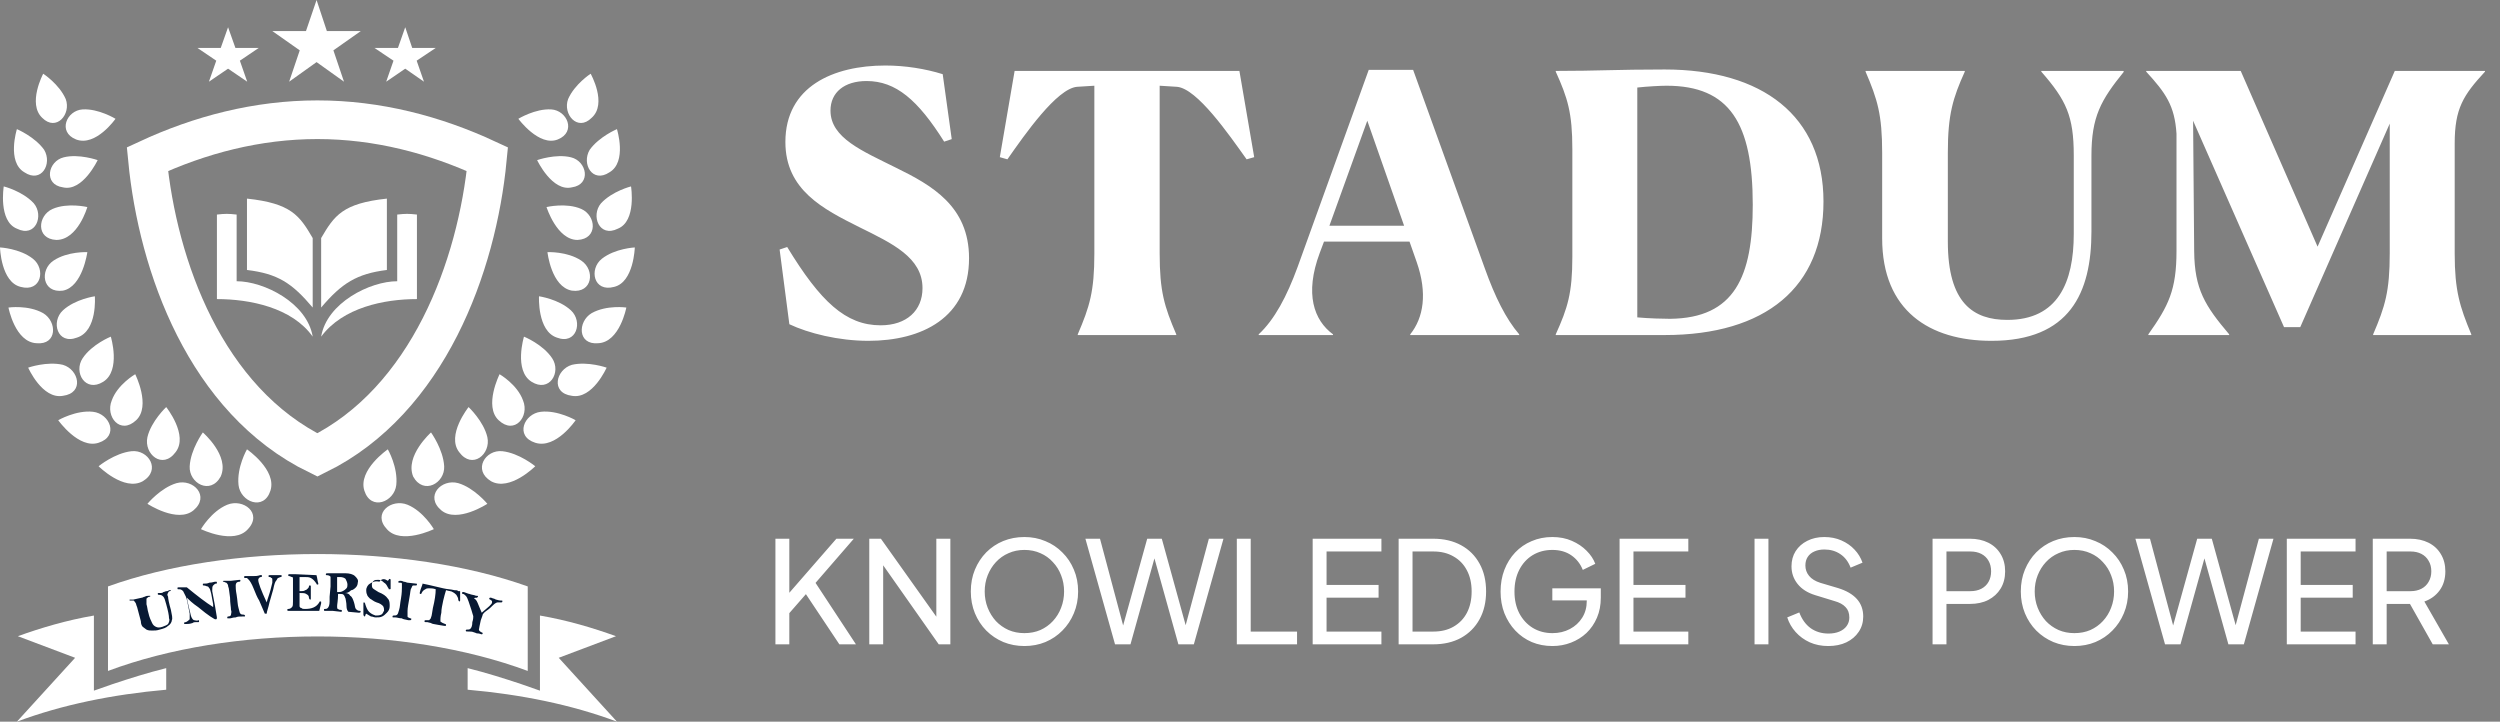 <svg width="194" height="56" viewBox="0 0 194 56" fill="none" xmlns="http://www.w3.org/2000/svg">
<rect x="0" y="0" width="194" height="56" fill="#808080" stroke="none"/>
<path fill-rule="evenodd" clip-rule="evenodd" d="M33.666 41.062C33.666 41.062 32.864 39.678 31.626 39.168C30.387 38.658 28.857 39.824 30.022 41.062C31.116 42.301 33.666 41.062 33.666 41.062ZM30.095 34.868C30.095 34.868 30.897 36.253 30.751 37.637C30.605 38.949 28.784 39.678 28.274 38.075C27.764 36.471 30.095 34.868 30.095 34.868ZM40.224 9.218C40.224 9.218 41.536 8.417 42.775 8.49C44.013 8.563 44.742 10.239 43.285 10.822C41.827 11.405 40.224 9.218 40.224 9.218ZM45.835 5.721C45.835 5.721 44.596 6.522 44.086 7.688C43.649 8.854 44.815 10.239 45.908 9.146C47.147 8.052 45.835 5.721 45.835 5.721ZM41.681 12.425C41.681 12.425 43.139 11.915 44.305 12.206C45.544 12.498 45.908 14.319 44.378 14.538C42.847 14.902 41.681 12.425 41.681 12.425ZM47.875 10.02C47.875 10.02 46.491 10.603 45.762 11.623C45.106 12.716 45.981 14.246 47.292 13.372C48.677 12.57 47.875 10.02 47.875 10.02ZM42.41 16.068C42.41 16.068 43.941 15.704 45.106 16.214C46.272 16.724 46.418 18.546 44.815 18.619C43.212 18.619 42.41 16.068 42.41 16.068ZM48.968 14.465C48.968 14.465 47.511 14.829 46.637 15.777C45.835 16.724 46.491 18.473 47.948 17.744C49.406 17.161 48.968 14.465 48.968 14.465ZM42.483 19.566C42.483 19.566 44.013 19.493 45.106 20.222C46.2 20.95 45.981 22.772 44.378 22.553C42.775 22.262 42.483 19.566 42.483 19.566ZM49.26 19.201C49.26 19.201 47.73 19.274 46.709 20.076C45.689 20.878 46.054 22.699 47.657 22.262C49.187 21.898 49.26 19.201 49.26 19.201ZM41.827 22.991C41.827 22.991 43.358 23.209 44.305 24.084C45.252 24.958 44.742 26.78 43.212 26.197C41.682 25.687 41.827 22.991 41.827 22.991ZM48.604 23.865C48.604 23.865 47.074 23.646 45.908 24.302C44.815 24.958 44.815 26.78 46.418 26.634C48.094 26.561 48.604 23.865 48.604 23.865ZM40.661 26.124C40.661 26.124 42.119 26.707 42.847 27.8C43.576 28.893 42.629 30.496 41.244 29.622C39.86 28.747 40.661 26.124 40.661 26.124ZM47.074 28.529C47.074 28.529 45.617 28.019 44.378 28.31C43.139 28.674 42.702 30.496 44.378 30.715C45.981 31.006 47.074 28.529 47.074 28.529ZM38.767 29.039C38.767 29.039 40.151 29.84 40.589 31.079C41.099 32.318 39.933 33.775 38.694 32.609C37.528 31.516 38.767 29.039 38.767 29.039ZM44.669 32.609C44.669 32.609 43.285 31.808 41.973 31.954C40.661 32.099 39.933 33.848 41.536 34.358C43.139 34.868 44.669 32.609 44.669 32.609ZM36.362 31.589C36.362 31.589 37.528 32.682 37.819 33.921C38.111 35.233 36.654 36.471 35.633 35.087C34.613 33.775 36.362 31.589 36.362 31.589ZM41.536 36.18C41.536 36.18 40.297 35.16 38.985 35.014C37.674 34.868 36.654 36.471 38.111 37.346C39.568 38.148 41.536 36.18 41.536 36.18ZM33.447 33.557C33.447 33.557 34.395 34.868 34.468 36.18C34.54 37.492 32.864 38.439 32.063 36.982C31.407 35.379 33.447 33.557 33.447 33.557ZM37.819 39.095C37.819 39.095 36.799 37.856 35.561 37.492C34.249 37.127 32.937 38.512 34.249 39.605C35.488 40.625 37.819 39.095 37.819 39.095Z" fill="white"/>
<path fill-rule="evenodd" clip-rule="evenodd" d="M15.594 41.062C15.594 41.062 16.395 39.678 17.634 39.168C18.873 38.658 20.403 39.824 19.238 41.062C18.145 42.301 15.594 41.062 15.594 41.062ZM19.165 34.868C19.165 34.868 18.363 36.253 18.509 37.637C18.654 38.949 20.476 39.678 20.986 38.075C21.497 36.471 19.165 34.868 19.165 34.868ZM8.963 9.218C8.963 9.218 7.651 8.417 6.413 8.49C5.174 8.563 4.445 10.239 5.902 10.822C7.433 11.405 8.963 9.218 8.963 9.218ZM3.352 5.721C3.352 5.721 4.591 6.522 5.101 7.688C5.538 8.854 4.372 10.239 3.279 9.146C2.113 8.052 3.352 5.721 3.352 5.721ZM7.578 12.425C7.578 12.425 6.121 11.915 4.955 12.206C3.716 12.498 3.352 14.319 4.882 14.538C6.412 14.902 7.578 12.425 7.578 12.425ZM1.312 10.02C1.312 10.02 2.696 10.603 3.425 11.623C4.081 12.716 3.206 14.246 1.895 13.372C0.51 12.57 1.312 10.02 1.312 10.02ZM6.777 16.068C6.777 16.068 5.247 15.704 4.081 16.214C2.915 16.724 2.769 18.546 4.372 18.619C6.048 18.619 6.777 16.068 6.777 16.068ZM0.291 14.465C0.291 14.465 1.749 14.829 2.623 15.777C3.425 16.724 2.769 18.473 1.312 17.744C-0.146 17.161 0.291 14.465 0.291 14.465ZM6.777 19.566C6.777 19.566 5.247 19.493 4.154 20.222C3.06 20.95 3.279 22.772 4.882 22.553C6.412 22.262 6.777 19.566 6.777 19.566ZM0 19.201C0 19.201 1.53 19.274 2.55 20.076C3.571 20.878 3.206 22.699 1.603 22.262C0.073 21.898 0 19.201 0 19.201ZM7.36 22.991C7.36 22.991 5.83 23.209 4.882 24.084C3.935 24.958 4.445 26.78 5.975 26.197C7.578 25.687 7.36 22.991 7.36 22.991ZM0.656 23.865C0.656 23.865 2.186 23.646 3.352 24.302C4.445 24.958 4.445 26.78 2.842 26.634C1.166 26.561 0.656 23.865 0.656 23.865ZM8.599 26.124C8.599 26.124 7.141 26.707 6.413 27.8C5.684 28.893 6.631 30.496 8.016 29.622C9.4 28.747 8.599 26.124 8.599 26.124ZM2.186 28.529C2.186 28.529 3.643 28.019 4.882 28.31C6.121 28.674 6.558 30.496 4.882 30.715C3.279 31.006 2.186 28.529 2.186 28.529ZM10.493 29.039C10.493 29.039 9.109 29.84 8.671 31.079C8.161 32.318 9.327 33.775 10.566 32.609C11.732 31.516 10.493 29.039 10.493 29.039ZM4.518 32.609C4.518 32.609 5.902 31.808 7.214 31.954C8.526 32.099 9.254 33.848 7.651 34.358C6.121 34.868 4.518 32.609 4.518 32.609ZM12.898 31.589C12.898 31.589 11.732 32.682 11.44 33.921C11.149 35.233 12.606 36.471 13.627 35.087C14.647 33.775 12.898 31.589 12.898 31.589ZM7.651 36.18C7.651 36.18 8.89 35.16 10.202 35.014C11.513 34.868 12.534 36.471 11.076 37.346C9.619 38.148 7.651 36.18 7.651 36.18ZM15.74 33.557C15.74 33.557 14.792 34.868 14.72 36.18C14.647 37.492 16.323 38.439 17.124 36.982C17.853 35.379 15.74 33.557 15.74 33.557ZM11.44 39.095C11.44 39.095 12.461 37.856 13.7 37.492C15.011 37.127 16.323 38.512 15.011 39.605C13.772 40.625 11.44 39.095 11.44 39.095Z" fill="white"/>
<path d="M24.63 35.305C33.229 31.079 37.018 20.659 37.819 12.351C33.739 10.457 29.294 9.291 24.63 9.291C19.966 9.291 15.521 10.457 11.441 12.351C12.242 20.659 15.959 31.079 24.63 35.305Z" stroke="white" stroke-width="3" stroke-miterlimit="22.926"/>
<path fill-rule="evenodd" clip-rule="evenodd" d="M47.875 56C44.377 54.688 40.442 53.887 36.289 53.522V51.846C37.746 52.211 39.131 52.648 40.442 53.085L41.9 53.595V51.992V47.766C44.013 48.13 45.98 48.713 47.802 49.369L43.357 51.045L47.875 56Z" fill="white"/>
<path fill-rule="evenodd" clip-rule="evenodd" d="M1.312 56C4.809 54.688 8.744 53.887 12.898 53.522V51.846C11.44 52.211 10.056 52.648 8.744 53.085L7.287 53.595V51.992V47.766C5.174 48.13 3.206 48.713 1.384 49.369L5.829 51.045L1.312 56Z" fill="white"/>
<path fill-rule="evenodd" clip-rule="evenodd" d="M8.38 45.507V52.065C17.926 48.495 31.334 48.495 40.952 52.065V45.507C31.552 42.155 17.707 42.155 8.38 45.507Z" fill="white"/>
<path d="M10.347 46.527L11.003 46.381C11.076 46.381 11.149 46.308 11.222 46.308C11.367 46.235 11.44 46.235 11.513 46.235C11.586 46.235 11.659 46.235 11.659 46.235C11.659 46.308 11.659 46.308 11.586 46.308C11.513 46.308 11.44 46.381 11.367 46.454C11.367 46.527 11.367 46.672 11.367 46.891C11.44 47.11 11.44 47.328 11.513 47.547C11.586 47.911 11.732 48.203 11.805 48.348C11.877 48.494 11.95 48.567 12.096 48.64C12.242 48.713 12.387 48.713 12.606 48.64C12.825 48.567 12.97 48.494 13.043 48.421C13.116 48.276 13.189 48.13 13.116 47.984C13.116 47.766 13.043 47.401 12.898 46.891C12.825 46.6 12.752 46.381 12.679 46.308C12.606 46.235 12.533 46.162 12.387 46.162C12.315 46.162 12.242 46.162 12.242 46.09C12.242 46.017 12.242 46.017 12.315 46.017C12.315 46.017 12.387 46.017 12.46 46.017C12.533 46.017 12.606 46.017 12.679 45.944C12.752 45.944 12.825 45.871 12.97 45.871C13.043 45.871 13.116 45.798 13.116 45.798C13.189 45.798 13.189 45.798 13.262 45.798C13.262 45.798 13.262 45.871 13.189 45.871C13.116 45.871 13.043 45.944 13.043 46.017C12.97 46.089 12.97 46.162 13.043 46.308C13.043 46.454 13.116 46.818 13.262 47.328C13.335 47.693 13.408 47.984 13.335 48.13C13.335 48.276 13.189 48.494 13.043 48.567C12.898 48.713 12.679 48.786 12.387 48.858C12.169 48.931 12.023 48.931 11.805 48.931C11.659 48.931 11.513 48.931 11.367 48.858C11.294 48.786 11.149 48.713 11.076 48.64C11.003 48.567 10.93 48.421 10.93 48.203L10.639 47.11C10.566 46.964 10.566 46.818 10.493 46.745C10.42 46.672 10.42 46.6 10.347 46.6C10.274 46.6 10.274 46.6 10.129 46.6C10.056 46.6 10.056 46.6 10.056 46.6C10.056 46.6 10.056 46.6 10.056 46.527C10.274 46.527 10.347 46.527 10.347 46.527ZM14.501 45.579C15.302 46.235 15.958 46.745 16.541 47.11C16.541 47.037 16.541 46.964 16.541 46.891L16.395 46.09C16.322 45.871 16.322 45.725 16.25 45.652C16.177 45.579 16.177 45.507 16.104 45.507C16.031 45.507 15.958 45.434 15.812 45.434C15.739 45.434 15.739 45.434 15.739 45.361C15.739 45.288 15.739 45.288 15.812 45.288H15.885C15.958 45.288 16.104 45.288 16.25 45.215C16.468 45.215 16.614 45.142 16.687 45.142C16.76 45.142 16.76 45.142 16.76 45.142C16.832 45.142 16.832 45.142 16.832 45.215C16.832 45.288 16.832 45.288 16.76 45.288C16.687 45.288 16.614 45.361 16.541 45.434C16.468 45.507 16.468 45.652 16.468 45.871L16.687 47.037L16.832 47.911C16.832 47.984 16.832 48.057 16.76 48.057C16.76 48.057 16.76 48.057 16.687 48.057C16.687 48.057 16.541 47.984 16.322 47.838C16.104 47.693 15.812 47.474 15.375 47.11C14.938 46.818 14.646 46.527 14.501 46.381C14.501 46.454 14.573 46.745 14.719 47.401C14.792 47.62 14.792 47.766 14.865 47.911C14.938 48.057 15.011 48.13 15.084 48.13C15.156 48.13 15.302 48.203 15.375 48.13C15.448 48.13 15.448 48.13 15.448 48.203C15.448 48.276 15.448 48.276 15.375 48.276C15.375 48.276 15.302 48.276 15.229 48.276C15.156 48.276 15.011 48.276 14.938 48.348C14.719 48.421 14.573 48.421 14.501 48.421C14.428 48.421 14.428 48.421 14.355 48.421C14.282 48.421 14.282 48.421 14.282 48.348C14.282 48.348 14.282 48.276 14.428 48.276C14.574 48.203 14.646 48.13 14.719 48.057C14.719 47.984 14.719 47.838 14.719 47.62C14.573 46.891 14.501 46.454 14.428 46.308C14.355 46.162 14.282 46.017 14.209 45.871C14.063 45.725 13.991 45.725 13.845 45.725C13.772 45.725 13.772 45.725 13.772 45.652C13.772 45.579 13.772 45.579 13.845 45.579C13.845 45.579 13.845 45.579 13.918 45.579C13.918 45.579 13.991 45.579 14.063 45.579C14.209 45.579 14.355 45.579 14.501 45.579ZM17.343 45.069C17.416 45.069 17.488 45.069 17.634 45.069C17.78 45.069 17.853 45.069 17.925 45.069L18.581 44.996C18.654 44.996 18.654 44.996 18.654 45.069C18.654 45.069 18.654 45.142 18.581 45.142C18.436 45.142 18.363 45.215 18.363 45.215C18.363 45.215 18.29 45.288 18.29 45.434C18.29 45.579 18.29 45.798 18.363 46.162C18.436 46.6 18.436 46.964 18.509 47.182C18.581 47.401 18.581 47.547 18.654 47.62C18.727 47.693 18.8 47.693 18.873 47.693C18.946 47.693 18.946 47.693 19.018 47.765C19.018 47.838 19.018 47.838 18.946 47.838H18.873C18.581 47.838 18.436 47.838 18.29 47.911C18.071 47.911 17.925 47.984 17.853 47.984C17.78 47.984 17.78 47.984 17.707 47.984C17.634 47.984 17.634 47.984 17.634 47.911C17.634 47.911 17.634 47.838 17.707 47.838C17.853 47.838 17.925 47.766 17.925 47.693C17.925 47.62 17.998 47.474 17.925 47.328C17.925 47.11 17.853 46.818 17.853 46.381C17.78 45.944 17.78 45.652 17.707 45.507C17.707 45.361 17.634 45.288 17.561 45.215C17.488 45.215 17.416 45.142 17.343 45.142C17.27 45.142 17.27 45.142 17.343 45.069C17.27 45.069 17.27 45.069 17.343 45.069ZM20.695 47.62H20.549L20.112 46.6C19.966 46.381 19.82 46.017 19.674 45.652C19.529 45.288 19.383 45.069 19.31 44.996C19.237 44.924 19.237 44.923 19.164 44.851C19.164 44.851 19.091 44.851 19.018 44.851C18.946 44.851 18.946 44.851 18.946 44.778C18.946 44.705 18.946 44.705 19.018 44.705H19.602C19.82 44.705 19.966 44.705 20.184 44.632C20.257 44.632 20.257 44.632 20.257 44.632C20.33 44.632 20.33 44.632 20.33 44.705C20.33 44.705 20.33 44.778 20.257 44.778C20.112 44.778 20.039 44.924 20.039 44.996C20.039 45.215 20.257 45.798 20.695 46.745C20.767 46.454 20.913 46.09 20.986 45.798L21.132 45.215C21.132 45.142 21.132 45.069 21.132 44.996C21.132 44.924 21.132 44.851 21.059 44.851C20.986 44.778 20.986 44.778 20.913 44.778C20.84 44.778 20.84 44.778 20.84 44.705C20.84 44.632 20.84 44.632 20.913 44.632C20.986 44.632 20.986 44.632 21.059 44.632C21.205 44.632 21.277 44.632 21.35 44.632C21.423 44.632 21.569 44.632 21.642 44.632C21.715 44.632 21.715 44.632 21.788 44.632C21.86 44.632 21.86 44.632 21.86 44.705C21.86 44.705 21.86 44.778 21.788 44.778C21.715 44.778 21.642 44.851 21.569 44.851C21.496 44.923 21.496 44.996 21.423 45.069C21.35 45.142 21.277 45.361 21.205 45.725L20.913 46.745C20.84 47.11 20.695 47.474 20.695 47.62ZM24.557 44.632C24.629 44.851 24.63 45.069 24.702 45.288C24.702 45.361 24.702 45.361 24.63 45.361C24.63 45.361 24.557 45.361 24.557 45.288C24.411 45.069 24.265 44.923 24.119 44.851C23.974 44.778 23.828 44.778 23.609 44.778C23.464 44.778 23.391 44.778 23.245 44.778C23.245 44.996 23.245 45.288 23.245 45.579C23.245 45.652 23.245 45.725 23.245 45.871H23.391C23.464 45.871 23.609 45.871 23.682 45.798C23.755 45.798 23.828 45.725 23.901 45.652C23.974 45.579 23.974 45.507 23.974 45.507C23.974 45.434 23.974 45.434 24.047 45.434C24.119 45.434 24.119 45.434 24.119 45.507C24.119 45.579 24.119 45.871 24.119 46.308C24.119 46.381 24.119 46.454 24.119 46.454C24.119 46.527 24.119 46.527 24.047 46.527C24.047 46.527 23.974 46.454 23.974 46.381C23.974 46.235 23.901 46.162 23.755 46.09C23.682 46.017 23.464 46.017 23.245 46.017C23.245 46.235 23.245 46.381 23.245 46.454C23.245 46.745 23.245 46.964 23.245 47.037C23.245 47.11 23.318 47.182 23.391 47.182C23.464 47.255 23.536 47.255 23.682 47.255C24.192 47.255 24.557 47.11 24.775 46.745C24.775 46.672 24.848 46.672 24.848 46.672C24.921 46.672 24.921 46.672 24.921 46.745V46.818L24.775 47.401H23.974C23.755 47.401 23.536 47.401 23.391 47.401C23.172 47.401 23.026 47.401 22.953 47.401C22.808 47.401 22.662 47.401 22.443 47.401H22.37C22.298 47.401 22.298 47.401 22.298 47.328C22.298 47.255 22.298 47.255 22.37 47.255C22.516 47.255 22.589 47.182 22.662 47.11C22.735 47.037 22.735 46.891 22.735 46.672V45.579C22.735 45.215 22.735 44.996 22.735 44.923C22.735 44.851 22.735 44.778 22.662 44.778C22.589 44.778 22.516 44.705 22.443 44.705C22.371 44.705 22.37 44.705 22.37 44.632C22.37 44.559 22.371 44.559 22.443 44.559H22.953L24.557 44.632ZM26.743 46.017C26.961 46.017 27.107 46.09 27.18 46.235C27.326 46.308 27.398 46.527 27.471 46.745C27.544 46.964 27.544 47.182 27.617 47.255C27.69 47.328 27.763 47.401 27.909 47.401C27.982 47.401 27.982 47.401 27.982 47.474C27.982 47.547 27.909 47.547 27.836 47.547L27.034 47.474C26.961 47.401 26.888 47.255 26.888 47.037C26.888 46.745 26.816 46.527 26.816 46.454C26.743 46.308 26.743 46.235 26.67 46.162C26.597 46.09 26.524 46.09 26.378 46.09C26.378 46.09 26.305 46.09 26.233 46.09C26.233 46.6 26.16 46.891 26.16 47.037C26.16 47.182 26.16 47.255 26.233 47.255C26.305 47.328 26.378 47.328 26.451 47.328C26.524 47.328 26.524 47.328 26.524 47.401C26.524 47.474 26.524 47.474 26.451 47.474L25.795 47.401C25.723 47.401 25.577 47.401 25.431 47.401C25.285 47.401 25.212 47.401 25.212 47.401C25.14 47.401 25.14 47.401 25.14 47.328C25.14 47.255 25.14 47.255 25.212 47.255C25.285 47.255 25.358 47.255 25.431 47.182C25.504 47.11 25.577 46.964 25.577 46.672V46.308L25.65 45.507C25.65 45.142 25.65 44.851 25.65 44.778C25.65 44.705 25.504 44.632 25.358 44.632C25.285 44.632 25.285 44.632 25.285 44.559C25.285 44.486 25.358 44.486 25.431 44.486C25.868 44.486 26.16 44.486 26.451 44.486C26.597 44.486 26.67 44.486 26.816 44.486C27.107 44.486 27.398 44.559 27.544 44.705C27.69 44.851 27.836 44.996 27.763 45.215C27.763 45.361 27.69 45.507 27.617 45.579C27.544 45.652 27.398 45.798 27.253 45.798C27.034 46.017 26.888 46.017 26.743 46.017ZM26.16 45.944C26.233 45.944 26.233 45.944 26.233 45.944C26.378 45.944 26.451 45.944 26.597 45.871C26.743 45.798 26.816 45.725 26.888 45.652C26.961 45.579 26.961 45.434 26.961 45.361C26.961 45.215 26.889 45.069 26.816 44.923C26.743 44.851 26.597 44.778 26.378 44.778C26.305 44.778 26.233 44.778 26.16 44.778V45.944ZM30.095 45.069L30.168 44.996C30.168 44.924 30.24 44.923 30.24 44.923C30.313 44.923 30.313 44.996 30.313 44.996V45.579V45.652C30.313 45.725 30.313 45.725 30.24 45.725H30.168C30.168 45.725 30.168 45.652 30.095 45.579C30.022 45.434 29.949 45.288 29.803 45.215C29.657 45.069 29.512 44.996 29.366 44.996C29.22 44.996 29.075 44.996 29.002 45.069C28.929 45.142 28.856 45.215 28.856 45.361C28.856 45.434 28.856 45.579 28.929 45.652C29.002 45.725 29.147 45.798 29.366 45.944C29.73 46.09 29.949 46.235 30.095 46.454C30.24 46.6 30.24 46.818 30.24 47.037C30.24 47.255 30.168 47.401 30.022 47.547C29.876 47.693 29.803 47.765 29.657 47.838C29.512 47.911 29.366 47.911 29.147 47.911C29.002 47.911 28.929 47.838 28.783 47.838C28.637 47.765 28.564 47.693 28.419 47.62C28.419 47.62 28.346 47.693 28.346 47.765C28.346 47.838 28.273 47.838 28.273 47.838C28.273 47.838 28.2 47.766 28.2 47.693V46.891V46.818C28.2 46.745 28.2 46.745 28.273 46.745C28.273 46.745 28.346 46.818 28.346 46.891C28.419 47.11 28.492 47.328 28.637 47.474C28.783 47.62 28.929 47.693 29.147 47.765C29.293 47.765 29.439 47.766 29.585 47.693C29.73 47.62 29.73 47.474 29.803 47.401C29.803 47.255 29.803 47.182 29.73 47.037C29.657 46.964 29.512 46.818 29.22 46.745C29.002 46.672 28.856 46.527 28.71 46.454C28.637 46.381 28.491 46.235 28.491 46.162C28.419 46.017 28.419 45.871 28.419 45.798C28.419 45.579 28.564 45.361 28.71 45.288C28.929 45.142 29.147 45.069 29.439 45.142C29.657 44.851 29.876 44.924 30.095 45.069ZM31.042 45.069C31.115 45.069 31.188 45.069 31.333 45.142C31.479 45.142 31.552 45.215 31.625 45.215L32.281 45.288C32.354 45.288 32.354 45.288 32.354 45.361C32.354 45.361 32.354 45.434 32.281 45.434C32.135 45.434 32.062 45.434 32.062 45.434C31.989 45.434 31.989 45.507 31.916 45.652C31.844 45.725 31.843 46.017 31.771 46.381C31.698 46.818 31.625 47.182 31.625 47.401C31.625 47.62 31.625 47.765 31.625 47.838C31.625 47.911 31.698 47.911 31.843 47.984C31.916 47.984 31.916 47.984 31.916 48.057C31.916 48.13 31.843 48.13 31.771 48.13H31.698C31.406 48.057 31.261 48.057 31.188 47.984C30.969 47.984 30.823 47.911 30.678 47.911C30.605 47.911 30.605 47.911 30.532 47.911C30.459 47.911 30.459 47.911 30.459 47.838C30.459 47.838 30.459 47.765 30.532 47.765C30.678 47.765 30.75 47.766 30.823 47.693C30.896 47.62 30.896 47.547 30.969 47.328C31.042 47.11 31.042 46.818 31.115 46.454C31.188 46.017 31.188 45.725 31.188 45.579C31.188 45.434 31.188 45.361 31.188 45.288C31.188 45.215 31.115 45.215 30.969 45.215C30.896 45.215 30.896 45.142 30.896 45.142C30.969 45.069 31.042 45.069 31.042 45.069ZM32.791 45.288C33.52 45.434 34.03 45.579 34.394 45.652C34.685 45.725 34.977 45.725 35.268 45.798C35.414 45.798 35.487 45.798 35.56 45.871C35.56 45.871 35.633 45.871 35.706 45.871C35.706 45.944 35.706 46.017 35.706 46.235V46.6C35.706 46.672 35.633 46.672 35.633 46.672C35.633 46.672 35.56 46.6 35.56 46.527C35.56 46.381 35.487 46.308 35.414 46.162C35.341 46.09 35.268 46.017 35.123 45.944C35.05 45.871 34.831 45.871 34.613 45.798C34.54 46.017 34.467 46.308 34.394 46.6C34.321 46.964 34.248 47.255 34.248 47.547C34.175 47.838 34.175 48.057 34.175 48.13C34.175 48.203 34.175 48.276 34.248 48.276C34.321 48.349 34.394 48.348 34.54 48.421C34.613 48.421 34.613 48.494 34.613 48.494C34.613 48.567 34.613 48.567 34.54 48.567H34.467L34.03 48.494C33.665 48.421 33.52 48.421 33.447 48.348L33.155 48.276C33.155 48.276 33.082 48.276 33.01 48.276C33.01 48.276 32.937 48.276 32.937 48.203C32.937 48.13 33.01 48.13 33.01 48.13C33.155 48.13 33.228 48.13 33.301 48.13C33.374 48.057 33.447 47.984 33.447 47.911C33.52 47.766 33.52 47.547 33.592 47.182C33.738 46.6 33.811 46.09 33.811 45.725C33.592 45.652 33.447 45.652 33.301 45.652C33.228 45.652 33.082 45.652 33.01 45.725C32.864 45.798 32.791 45.871 32.718 46.017C32.718 46.089 32.645 46.09 32.645 46.09C32.572 46.09 32.572 46.089 32.572 46.017C32.572 46.017 32.572 45.944 32.645 45.725C32.718 45.507 32.791 45.361 32.791 45.288ZM37.382 47.547C37.892 47.11 38.183 46.891 38.183 46.745V46.672C38.183 46.599 38.11 46.6 38.037 46.527C37.965 46.527 37.965 46.454 37.965 46.454C37.965 46.381 38.037 46.381 38.037 46.381C38.037 46.381 38.038 46.381 38.11 46.381C38.256 46.454 38.402 46.454 38.475 46.527C38.547 46.527 38.693 46.6 38.839 46.6H38.912C38.985 46.6 38.985 46.599 38.985 46.672C38.985 46.672 38.985 46.745 38.912 46.745C38.839 46.745 38.693 46.745 38.62 46.745C38.547 46.745 38.402 46.818 38.256 46.964C38.11 47.11 37.965 47.255 37.746 47.401C37.527 47.547 37.455 47.693 37.455 47.693C37.455 47.766 37.382 47.911 37.309 48.13C37.236 48.494 37.163 48.786 37.163 48.858C37.163 48.931 37.236 49.004 37.382 49.077C37.455 49.077 37.455 49.15 37.455 49.15C37.455 49.223 37.382 49.223 37.382 49.223C37.309 49.223 37.236 49.15 37.017 49.15C36.944 49.15 36.871 49.077 36.799 49.077C36.653 49.004 36.507 49.004 36.289 49.004C36.216 49.004 36.216 49.004 36.216 49.004C36.143 49.004 36.143 48.931 36.143 48.931C36.143 48.931 36.143 48.858 36.216 48.858C36.361 48.858 36.434 48.858 36.507 48.786C36.58 48.713 36.653 48.567 36.653 48.276C36.726 48.057 36.726 47.911 36.726 47.838C36.726 47.765 36.653 47.62 36.58 47.328C36.507 47.11 36.434 46.891 36.361 46.672C36.289 46.454 36.216 46.308 36.143 46.235C36.07 46.162 35.997 46.09 35.924 46.09C35.851 46.09 35.851 46.017 35.851 46.017C35.851 45.944 35.924 45.944 35.924 45.944H35.997C36.216 46.017 36.361 46.09 36.434 46.09C36.58 46.162 36.799 46.162 36.944 46.235C37.017 46.235 37.017 46.235 37.017 46.235C37.09 46.235 37.09 46.235 37.09 46.308L37.017 46.381C36.871 46.381 36.799 46.381 36.799 46.454C37.017 46.527 37.09 46.891 37.382 47.547Z" fill="#081933"/>
<path fill-rule="evenodd" clip-rule="evenodd" d="M24.566 0L25.364 2.41H28L25.872 3.907L26.694 6.34L24.566 4.819L22.438 6.34L23.26 3.907L21.132 2.41H23.744L24.566 0Z" fill="white"/>
<path fill-rule="evenodd" clip-rule="evenodd" d="M31.446 2.113L31.988 3.721H33.811L32.333 4.709L32.9 6.34L31.446 5.329L29.968 6.34L30.535 4.709L29.057 3.721H30.88L31.446 2.113Z" fill="white"/>
<path fill-rule="evenodd" clip-rule="evenodd" d="M17.698 2.113L18.268 3.721H20.076L18.614 4.709L19.184 6.34L17.698 5.329L16.212 6.34L16.782 4.709L15.321 3.721H17.129L17.698 2.113Z" fill="white"/>
<path fill-rule="evenodd" clip-rule="evenodd" d="M24.266 26.123C23.828 23.5 20.477 21.824 18.363 21.824V16.65C17.707 16.578 17.489 16.578 16.833 16.65V23.209C19.383 23.209 22.663 23.864 24.266 26.123Z" fill="white"/>
<path fill-rule="evenodd" clip-rule="evenodd" d="M24.921 26.123C25.359 23.5 28.711 21.824 30.824 21.824V16.65C31.48 16.578 31.698 16.578 32.354 16.65V23.209C29.804 23.209 26.597 23.864 24.921 26.123Z" fill="white"/>
<path fill-rule="evenodd" clip-rule="evenodd" d="M24.265 23.865V18.473C23.245 16.724 22.589 15.777 19.165 15.412V20.95C21.569 21.242 22.662 21.97 24.265 23.865Z" fill="white"/>
<path fill-rule="evenodd" clip-rule="evenodd" d="M24.921 23.865V18.473C25.942 16.724 26.597 15.777 30.022 15.412V20.95C27.69 21.242 26.524 21.97 24.921 23.865Z" fill="white"/>
<path d="M73.154 5.756L73.854 10.796L73.266 10.992C71.222 7.744 69.514 6.288 67.246 6.288C65.538 6.288 64.446 7.156 64.446 8.584C64.446 10.712 66.938 11.72 69.514 13.008C72.314 14.38 75.198 16.004 75.198 20.036C75.198 24.656 71.53 26.448 67.386 26.448C65.062 26.448 62.738 25.86 61.254 25.16L60.498 19.364L61.086 19.168C63.662 23.396 65.622 25.244 68.338 25.244C70.354 25.244 71.586 24.096 71.586 22.36C71.586 19.98 69.234 18.888 66.686 17.628C63.886 16.228 60.946 14.744 60.946 11.02C60.946 6.708 64.67 5.084 68.702 5.084C70.242 5.084 71.81 5.336 73.154 5.756ZM91.278 25.944V26H83.634V25.944C84.558 23.788 84.922 22.612 84.922 19.672V6.652L83.578 6.736C82.01 6.876 79.546 10.404 78.174 12.364L77.586 12.196L78.734 5.504H96.178L97.326 12.196L96.738 12.364C95.338 10.404 92.902 6.876 91.334 6.736L89.99 6.652V19.672C89.99 22.612 90.354 23.788 91.278 25.944ZM103.442 26H97.674V25.944C98.906 24.796 99.858 23.004 100.698 20.708L106.214 5.42H109.658L115.23 20.848C116.014 23.032 116.854 24.74 117.89 25.944V26H109.434V25.944C110.47 24.656 110.778 22.752 109.938 20.344L109.378 18.748H102.742L102.406 19.644C101.23 22.808 101.958 24.852 103.442 25.944V26ZM103.162 17.516H108.958L106.102 9.368L103.162 17.516ZM120.726 26V25.944C121.65 23.9 122.014 22.752 122.014 19.924V11.58C122.014 8.752 121.65 7.604 120.726 5.56V5.504C124.03 5.504 125.402 5.392 129.182 5.392C136.77 5.392 141.502 9.004 141.502 15.64C141.502 22.276 137.022 26 129.182 26H120.726ZM136.014 15.892C136.014 9.564 134.222 6.652 129.322 6.652C128.846 6.652 127.838 6.708 127.054 6.792V24.628C127.922 24.712 129.126 24.74 129.602 24.74C134.614 24.684 136.014 21.464 136.014 15.892ZM154.54 26.448C149.752 26.448 146.056 24.124 146.056 18.496V11.86C146.056 8.892 145.692 7.716 144.768 5.56V5.504H152.468V5.56C151.544 7.604 151.152 8.892 151.152 11.832V18.748C151.152 23.536 153.14 24.824 155.772 24.824C159.692 24.824 160.924 21.912 160.924 18.16V12.056C160.924 9.004 160.336 7.772 158.404 5.56V5.504H164.76L164.816 5.56C163.024 7.772 162.296 9.06 162.296 12.084V17.964C162.296 22.724 160.616 26.448 154.54 26.448ZM184.156 26V25.944C185.08 23.788 185.444 22.612 185.444 19.644V9.592L178.5 25.384H177.24L170.184 9.368L170.268 19.504C170.296 22.444 171.108 23.732 172.984 25.944V26H166.712V25.944C168.28 23.732 168.896 22.5 168.896 19.476V10.376C168.756 8.192 168.056 7.212 166.544 5.56V5.504H173.88L179.844 19.14L185.836 5.504H192.836V5.56C191.156 7.38 190.484 8.416 190.484 11.132V19.672C190.484 22.556 190.876 23.788 191.772 25.944V26H184.156Z" fill="white"/>
<path d="M60.173 50V41.805H61.251V46.414L60.987 46.304L64.903 41.805H66.256L62.967 45.6L63.022 44.83L66.421 50H65.134L62.538 46.106L61.251 47.58V50H60.173ZM67.456 50V41.805H68.358L73.066 48.427L72.659 48.471V41.805H73.748V50H72.846L68.16 43.334L68.534 43.29V50H67.456ZM79.493 50.132C78.914 50.132 78.371 50.029 77.865 49.824C77.359 49.611 76.915 49.314 76.534 48.933C76.16 48.552 75.867 48.104 75.654 47.591C75.441 47.07 75.335 46.506 75.335 45.897C75.335 45.281 75.441 44.716 75.654 44.203C75.867 43.69 76.16 43.242 76.534 42.861C76.915 42.48 77.355 42.186 77.854 41.981C78.36 41.776 78.906 41.673 79.493 41.673C80.08 41.673 80.622 41.779 81.121 41.992C81.627 42.197 82.067 42.491 82.441 42.872C82.822 43.246 83.119 43.69 83.332 44.203C83.552 44.716 83.662 45.281 83.662 45.897C83.662 46.506 83.552 47.07 83.332 47.591C83.119 48.104 82.822 48.552 82.441 48.933C82.067 49.314 81.627 49.611 81.121 49.824C80.622 50.029 80.08 50.132 79.493 50.132ZM79.493 49.131C79.948 49.131 80.362 49.05 80.736 48.889C81.11 48.72 81.433 48.489 81.704 48.196C81.983 47.895 82.195 47.551 82.342 47.162C82.496 46.766 82.573 46.344 82.573 45.897C82.573 45.45 82.496 45.032 82.342 44.643C82.195 44.254 81.983 43.913 81.704 43.62C81.433 43.319 81.11 43.088 80.736 42.927C80.362 42.758 79.948 42.674 79.493 42.674C79.046 42.674 78.635 42.758 78.261 42.927C77.887 43.088 77.561 43.319 77.282 43.62C77.011 43.913 76.798 44.254 76.644 44.643C76.49 45.032 76.413 45.45 76.413 45.897C76.413 46.344 76.49 46.766 76.644 47.162C76.798 47.551 77.011 47.895 77.282 48.196C77.561 48.489 77.887 48.72 78.261 48.889C78.635 49.05 79.046 49.131 79.493 49.131ZM86.526 50L84.227 41.805H85.36L87.285 49.021H87.021L89.023 41.805H90.156L92.147 49.021H91.872L93.808 41.805H94.941L92.642 50H91.443L89.441 42.817H89.727L87.725 50H86.526ZM95.977 50V41.805H97.055V49.01H100.651V50H95.977ZM101.863 50V41.805H107.198V42.795H102.941V45.391H106.978V46.381H102.941V49.01H107.198V50H101.863ZM108.534 50V41.805H111.218C112.047 41.805 112.769 41.974 113.385 42.311C114.001 42.648 114.478 43.125 114.815 43.741C115.152 44.35 115.321 45.068 115.321 45.897C115.321 46.718 115.152 47.437 114.815 48.053C114.478 48.669 114.001 49.149 113.385 49.494C112.769 49.831 112.047 50 111.218 50H108.534ZM109.612 49.01H111.229C111.838 49.01 112.362 48.882 112.802 48.625C113.249 48.368 113.594 48.009 113.836 47.547C114.078 47.078 114.199 46.528 114.199 45.897C114.199 45.259 114.074 44.709 113.825 44.247C113.583 43.785 113.238 43.429 112.791 43.18C112.351 42.923 111.83 42.795 111.229 42.795H109.612V49.01ZM120.471 50.132C119.892 50.132 119.357 50.029 118.865 49.824C118.374 49.611 117.949 49.314 117.589 48.933C117.23 48.552 116.948 48.104 116.742 47.591C116.544 47.078 116.445 46.517 116.445 45.908C116.445 45.292 116.544 44.727 116.742 44.214C116.94 43.701 117.219 43.253 117.578 42.872C117.938 42.491 118.363 42.197 118.854 41.992C119.346 41.779 119.881 41.673 120.46 41.673C121.025 41.673 121.531 41.772 121.978 41.97C122.433 42.168 122.814 42.425 123.122 42.74C123.438 43.055 123.661 43.393 123.793 43.752L122.825 44.225C122.635 43.748 122.338 43.371 121.934 43.092C121.531 42.813 121.04 42.674 120.46 42.674C119.888 42.674 119.379 42.81 118.931 43.081C118.491 43.352 118.147 43.73 117.897 44.214C117.648 44.698 117.523 45.263 117.523 45.908C117.523 46.546 117.648 47.107 117.897 47.591C118.154 48.075 118.502 48.453 118.942 48.724C119.39 48.995 119.899 49.131 120.471 49.131C120.97 49.131 121.421 49.025 121.824 48.812C122.228 48.599 122.547 48.306 122.781 47.932C123.016 47.558 123.133 47.125 123.133 46.634V46.128L123.628 46.59H120.46V45.655H124.222V46.381C124.222 46.953 124.123 47.47 123.925 47.932C123.727 48.394 123.456 48.79 123.111 49.12C122.767 49.443 122.367 49.692 121.912 49.868C121.458 50.044 120.977 50.132 120.471 50.132ZM125.679 50V41.805H131.014V42.795H126.757V45.391H130.794V46.381H126.757V49.01H131.014V50H125.679ZM136.152 50V41.805H137.23V50H136.152ZM141.869 50.132C141.348 50.132 140.871 50.037 140.439 49.846C140.006 49.648 139.639 49.38 139.339 49.043C139.038 48.706 138.822 48.328 138.69 47.91L139.625 47.525C139.823 48.053 140.116 48.46 140.505 48.746C140.901 49.025 141.363 49.164 141.891 49.164C142.213 49.164 142.496 49.113 142.738 49.01C142.98 48.907 143.167 48.764 143.299 48.581C143.438 48.39 143.508 48.17 143.508 47.921C143.508 47.576 143.409 47.305 143.211 47.107C143.02 46.902 142.738 46.748 142.364 46.645L140.857 46.183C140.263 46 139.808 45.71 139.493 45.314C139.177 44.918 139.02 44.463 139.02 43.95C139.02 43.503 139.126 43.11 139.339 42.773C139.559 42.428 139.859 42.161 140.241 41.97C140.629 41.772 141.069 41.673 141.561 41.673C142.052 41.673 142.496 41.761 142.892 41.937C143.295 42.113 143.636 42.351 143.915 42.652C144.193 42.945 144.399 43.283 144.531 43.664L143.607 44.049C143.431 43.587 143.167 43.239 142.815 43.004C142.463 42.762 142.048 42.641 141.572 42.641C141.278 42.641 141.018 42.692 140.791 42.795C140.571 42.89 140.398 43.033 140.274 43.224C140.156 43.407 140.098 43.627 140.098 43.884C140.098 44.185 140.193 44.452 140.384 44.687C140.574 44.922 140.864 45.101 141.253 45.226L142.628 45.633C143.273 45.831 143.761 46.113 144.091 46.48C144.421 46.847 144.586 47.301 144.586 47.844C144.586 48.291 144.468 48.687 144.234 49.032C144.006 49.377 143.687 49.648 143.277 49.846C142.873 50.037 142.404 50.132 141.869 50.132ZM149.967 50V41.805H152.86C153.402 41.805 153.879 41.908 154.29 42.113C154.7 42.318 155.019 42.612 155.247 42.993C155.481 43.374 155.599 43.822 155.599 44.335C155.599 44.848 155.481 45.296 155.247 45.677C155.019 46.051 154.7 46.344 154.29 46.557C153.886 46.762 153.41 46.865 152.86 46.865H151.045V50H149.967ZM151.045 45.875H152.893C153.223 45.875 153.509 45.813 153.751 45.688C153.993 45.563 154.18 45.384 154.312 45.149C154.444 44.914 154.51 44.643 154.51 44.335C154.51 44.02 154.444 43.748 154.312 43.521C154.18 43.286 153.993 43.107 153.751 42.982C153.509 42.857 153.223 42.795 152.893 42.795H151.045V45.875ZM160.973 50.132C160.393 50.132 159.851 50.029 159.345 49.824C158.839 49.611 158.395 49.314 158.014 48.933C157.64 48.552 157.346 48.104 157.134 47.591C156.921 47.07 156.815 46.506 156.815 45.897C156.815 45.281 156.921 44.716 157.134 44.203C157.346 43.69 157.64 43.242 158.014 42.861C158.395 42.48 158.835 42.186 159.334 41.981C159.84 41.776 160.386 41.673 160.973 41.673C161.559 41.673 162.102 41.779 162.601 41.992C163.107 42.197 163.547 42.491 163.921 42.872C164.302 43.246 164.599 43.69 164.812 44.203C165.032 44.716 165.142 45.281 165.142 45.897C165.142 46.506 165.032 47.07 164.812 47.591C164.599 48.104 164.302 48.552 163.921 48.933C163.547 49.314 163.107 49.611 162.601 49.824C162.102 50.029 161.559 50.132 160.973 50.132ZM160.973 49.131C161.427 49.131 161.842 49.05 162.216 48.889C162.59 48.72 162.912 48.489 163.184 48.196C163.462 47.895 163.675 47.551 163.822 47.162C163.976 46.766 164.053 46.344 164.053 45.897C164.053 45.45 163.976 45.032 163.822 44.643C163.675 44.254 163.462 43.913 163.184 43.62C162.912 43.319 162.59 43.088 162.216 42.927C161.842 42.758 161.427 42.674 160.973 42.674C160.525 42.674 160.115 42.758 159.741 42.927C159.367 43.088 159.04 43.319 158.762 43.62C158.49 43.913 158.278 44.254 158.124 44.643C157.97 45.032 157.893 45.45 157.893 45.897C157.893 46.344 157.97 46.766 158.124 47.162C158.278 47.551 158.49 47.895 158.762 48.196C159.04 48.489 159.367 48.72 159.741 48.889C160.115 49.05 160.525 49.131 160.973 49.131ZM168.006 50L165.707 41.805H166.84L168.765 49.021H168.501L170.503 41.805H171.636L173.627 49.021H173.352L175.288 41.805H176.421L174.122 50H172.923L170.921 42.817H171.207L169.205 50H168.006ZM177.456 50V41.805H182.791V42.795H178.534V45.391H182.571V46.381H178.534V49.01H182.791V50H177.456ZM184.127 50V41.805H187.02C187.563 41.805 188.039 41.908 188.45 42.113C188.861 42.318 189.18 42.612 189.407 42.993C189.642 43.374 189.759 43.822 189.759 44.335C189.759 44.914 189.612 45.406 189.319 45.809C189.026 46.212 188.63 46.502 188.131 46.678L190.034 50H188.78L186.778 46.447L187.493 46.865H185.205V50H184.127ZM185.205 45.875H187.053C187.376 45.875 187.658 45.813 187.9 45.688C188.142 45.563 188.329 45.384 188.461 45.149C188.6 44.914 188.67 44.643 188.67 44.335C188.67 44.02 188.6 43.748 188.461 43.521C188.329 43.286 188.142 43.107 187.9 42.982C187.658 42.857 187.376 42.795 187.053 42.795H185.205V45.875Z" fill="white"/>
</svg>
